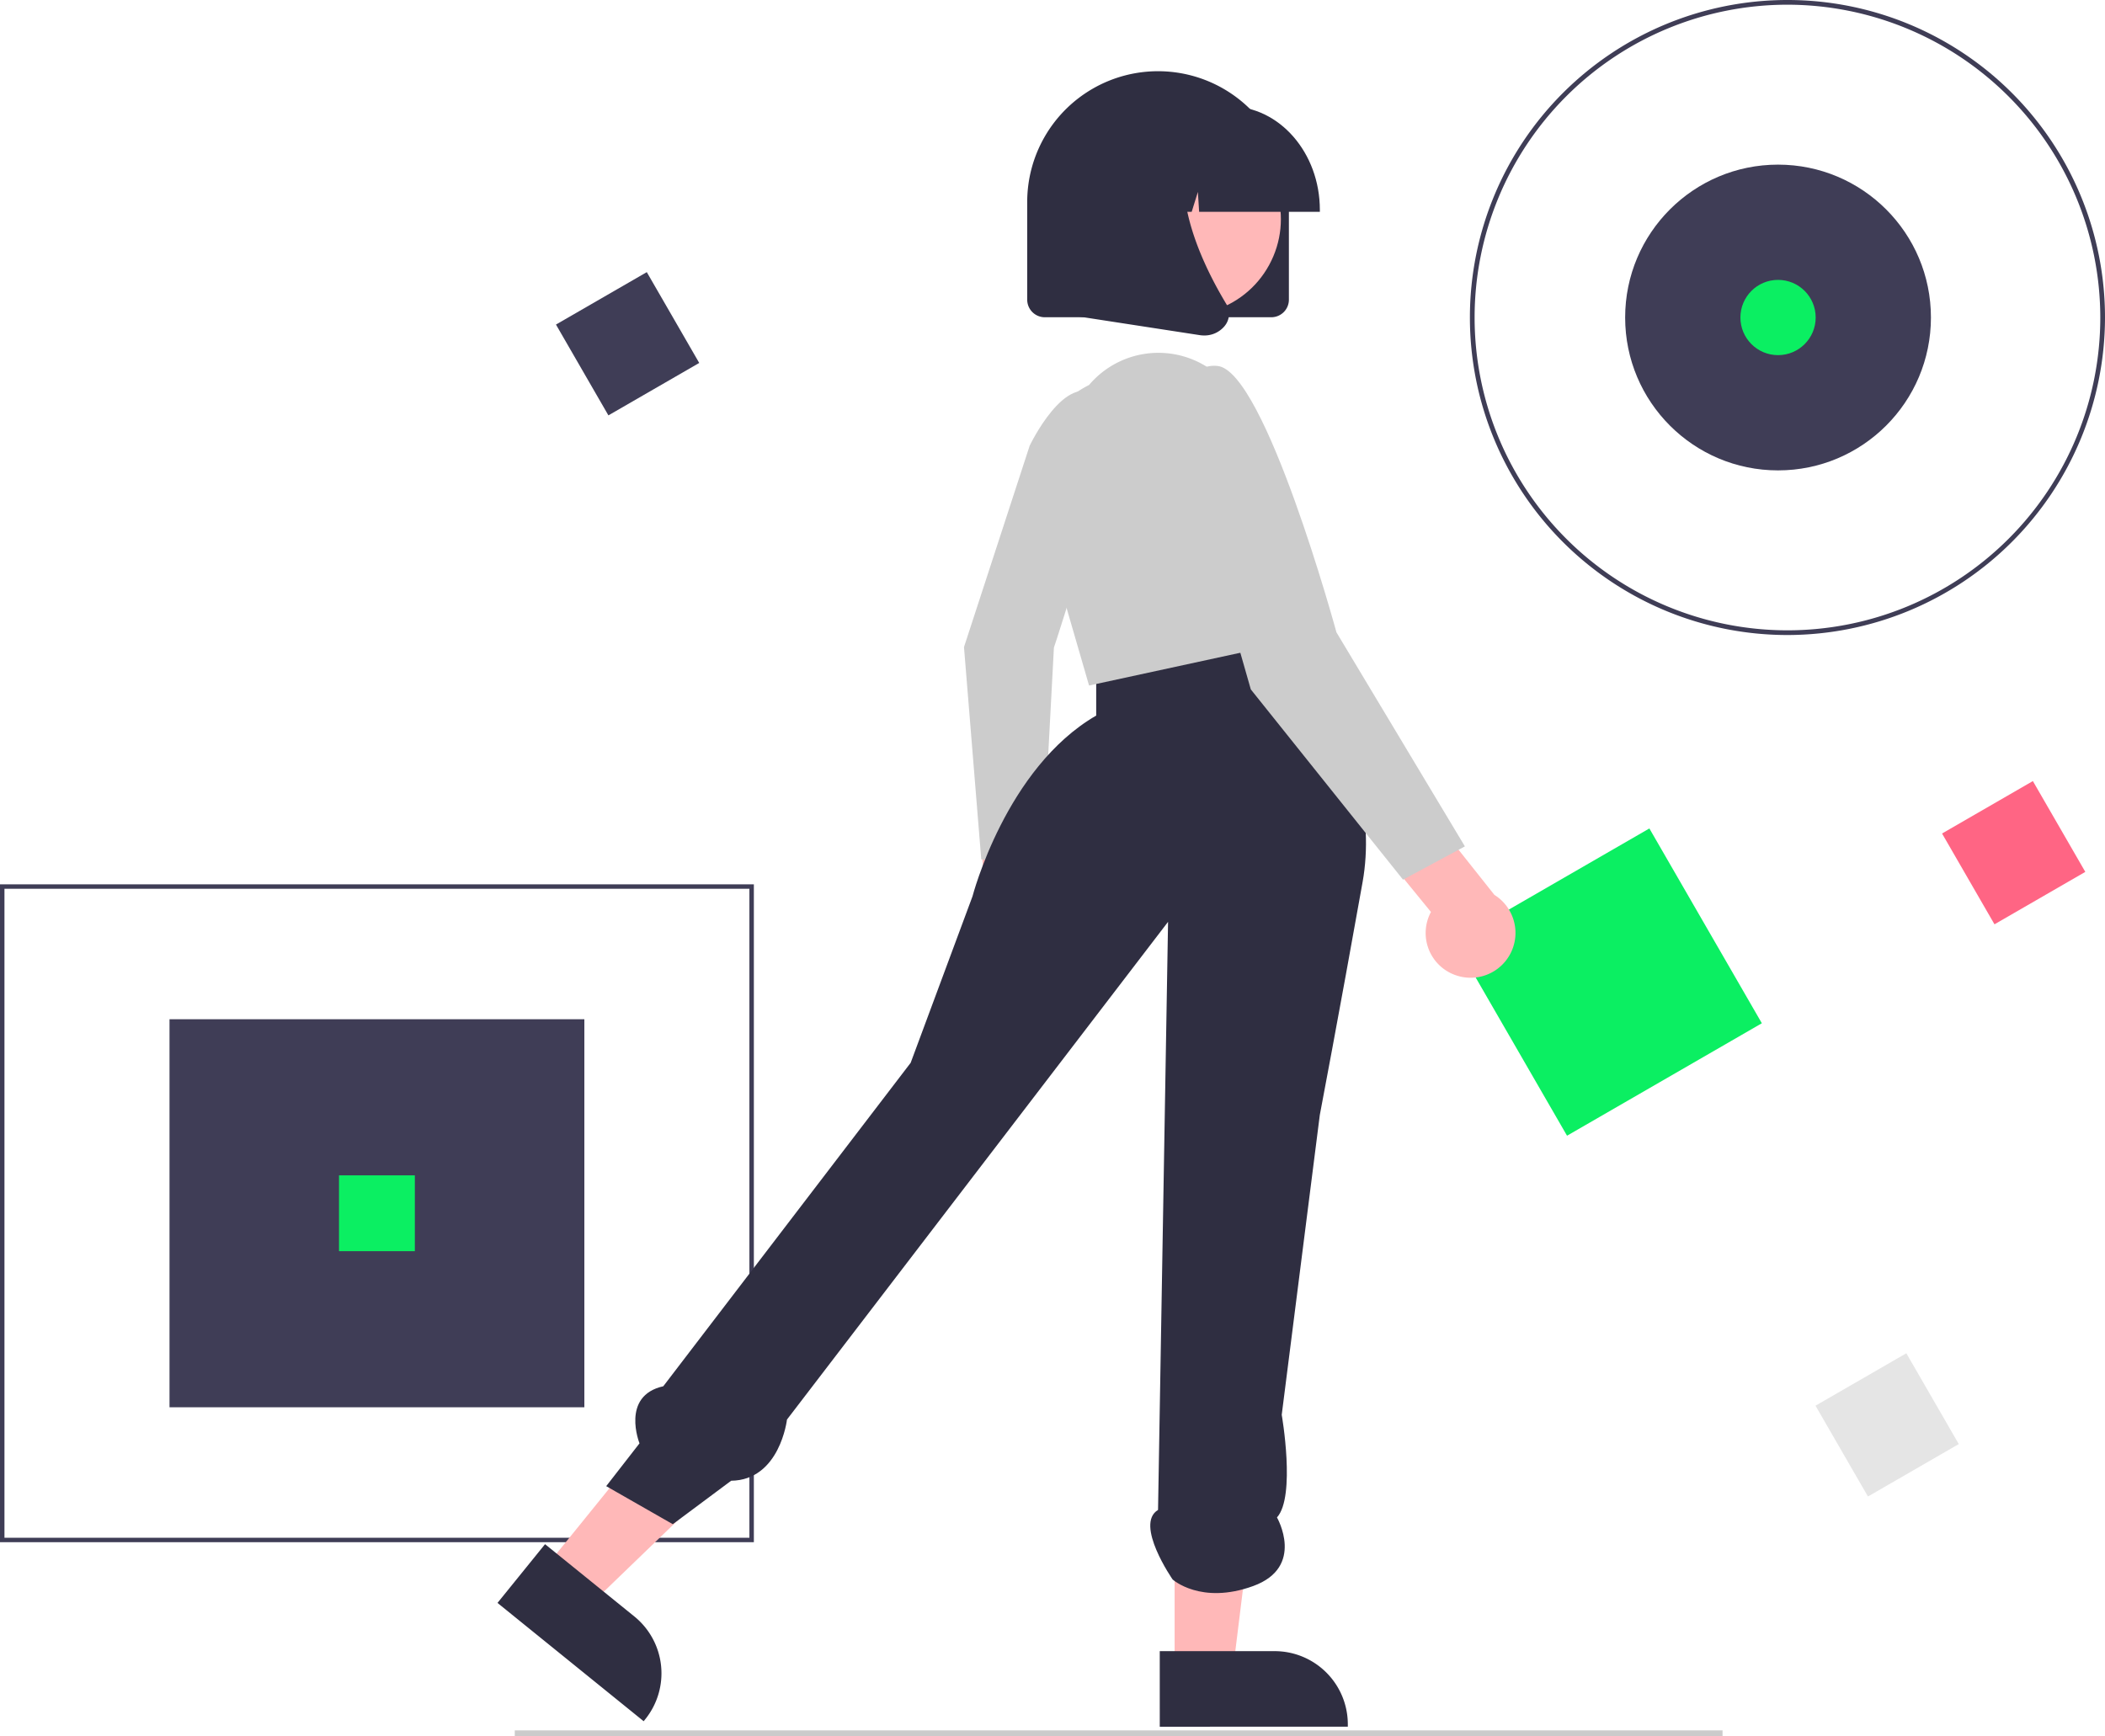 <svg xmlns="http://www.w3.org/2000/svg" xmlns:xlink="http://www.w3.org/1999/xlink" width="732" height="603.793" data-name="Layer 1" viewBox="0 0 732 603.793"><rect width="144.26" height="134.953" x="58.945" y="354.474" fill="#3f3d56"/><path fill="#3f3d56" d="M496.15,684.454H234V455.655H496.15Zm-260.598-1.551H494.598V457.206H235.551Z" transform="translate(-234 -148.104)"/><path fill="#3f3d56" d="M855.575,368.954A110.425,110.425,0,1,1,966,258.529,110.55,110.55,0,0,1,855.575,368.954Zm0-219.214A108.789,108.789,0,1,0,964.364,258.529,108.912,108.912,0,0,0,855.575,149.74Z" transform="translate(-234 -148.104)"/><circle cx="618.303" cy="110.425" r="53.168" fill="#3f3d56"/><rect width="36.469" height="36.469" x="916.008" y="426.422" fill="#ff6584" transform="translate(-331.163 378.59) rotate(-30)"/><rect width="36.469" height="36.469" x="434.008" y="249.422" fill="#3f3d56" transform="translate(-307.239 113.876) rotate(-30)"/><rect width="36.469" height="36.469" x="872.008" y="625.422" fill="#e5e5e5" transform="translate(-436.558 383.251) rotate(-30)"/><rect width="26.37" height="26.37" x="117.89" y="408.766" fill="#0bef62"/><circle cx="618.303" cy="110.425" r="13.087" fill="#0bef62"/><rect width="78.228" height="78.228" x="754.128" y="450.542" fill="#0bef62" transform="translate(-372.554 314.119) rotate(-30)"/><rect width="420" height="2" x="179" y="601.793" fill="#cbcbcb"/><path fill="#ffb8b8" d="M572.389,480.146a13.554,13.554,0,0,1,4.381-20.317l-2.83-30.844,18.324-6.292L595.649,466.308a13.628,13.628,0,0,1-23.26,13.838Z" transform="translate(-234 -148.104)"/><path fill="#ccc" d="M592.061,303.121s12.575-26.39,23.749-17.107-15.319,87.312-15.319,87.312l-4.029,75.749-21.236-2.123-6.004-73.8Z" transform="translate(-234 -148.104)"/><polygon fill="#ffb8b8" points="189.39 545.442 205.154 558.203 261.875 503.472 238.609 484.639 189.39 545.442"/><path fill="#2f2e41" d="M423.535,685.144l31.045,25.13.001.001a25.455,25.455,0,0,1,3.768,35.799l-.52.643L407,705.572Z" transform="translate(-234 -148.104)"/><polygon fill="#ffb8b8" points="408.471 580.865 428.753 580.864 438.401 502.636 408.468 502.637 408.471 580.865"/><path fill="#2f2e41" d="M637.298,722.347l39.941-.002h.002a25.455,25.455,0,0,1,25.454,25.453v.827l-65.395.002Z" transform="translate(-234 -148.104)"/><path fill="#2f2e41" d="M678.059,362.227s38.049,46.32,29.777,92.64-14.889,81.06-14.889,81.06l-13.234,104.221s4.963,28.384-1.654,35.698c0,0,9.926,17.24-8.271,23.857s-28.016-2.286-28.016-2.286-13.342-19.22-5.07-24.183l3.484-204.53L507.667,641.803s-2.436,21.056-19.415,21.281L467.964,678.198,444.804,664.963,456.384,650.075s-6.617-16.543,8.271-19.852l86.023-112.492,21.506-57.9s11.58-44.666,43.012-62.863v-19.363Z" transform="translate(-234 -148.104)"/><path fill="#ccc" d="M612.715,281.994l0,0a31.589,31.589,0,0,1,41.637-5.879l1.374.916,0,0A121.937,121.937,0,0,1,684.271,335.802l6.195,33.87-77.752,16.843-18.228-62.864a35.515,35.515,0,0,1,18.228-41.657Z" transform="translate(-234 -148.104)"/><path fill="#ffb8b8" d="M740.456,487.347a15.512,15.512,0,0,1-8.849-22.079L709.178,437.818l13.357-17.699,31.13,39.21a15.596,15.596,0,0,1-13.209,28.018Z" transform="translate(-234 -148.104)"/><path fill="#ccc" d="M645.801,306.809s-4.963-33.086,11.58-31.432,41.357,92.64,41.357,92.64L743.404,442.461l-21.506,11.58L668.961,387.869Z" transform="translate(-234 -148.104)"/><path fill="#2f2e41" d="M676.095,258.438H597.318a6.119,6.119,0,0,1-6.112-6.112V218.371a45.5,45.5,0,1,1,91,0v33.955A6.119,6.119,0,0,1,676.095,258.438Z" transform="translate(-234 -148.104)"/><circle cx="646.056" cy="224.289" r="33.359" fill="#ffb8b8" transform="translate(-94.634 535.488) rotate(-61.337)"/><path fill="#2f2e41" d="M692.971,221.767H650.989l-.431-6.916-2.152,6.916h-6.464l-.853-13.707-4.266,13.707H624.314v-.679c0-19.847,14.072-35.993,31.369-35.993h5.919c17.297,0,31.369,16.146,31.369,35.993Z" transform="translate(-234 -148.104)"/><path fill="#2f2e41" d="M652.726,264.777a10.101,10.101,0,0,1-1.532-.118l-49.969-7.697v-52.047a20.047,20.047,0,0,1,20.047-20.047h34.96l-1.362,1.386c-18.948,19.291-4.673,50.571,5.523,67.499a6.671,6.671,0,0,1-.678,7.907A9.078,9.078,0,0,1,652.726,264.777Z" transform="translate(-234 -148.104)"/></svg>